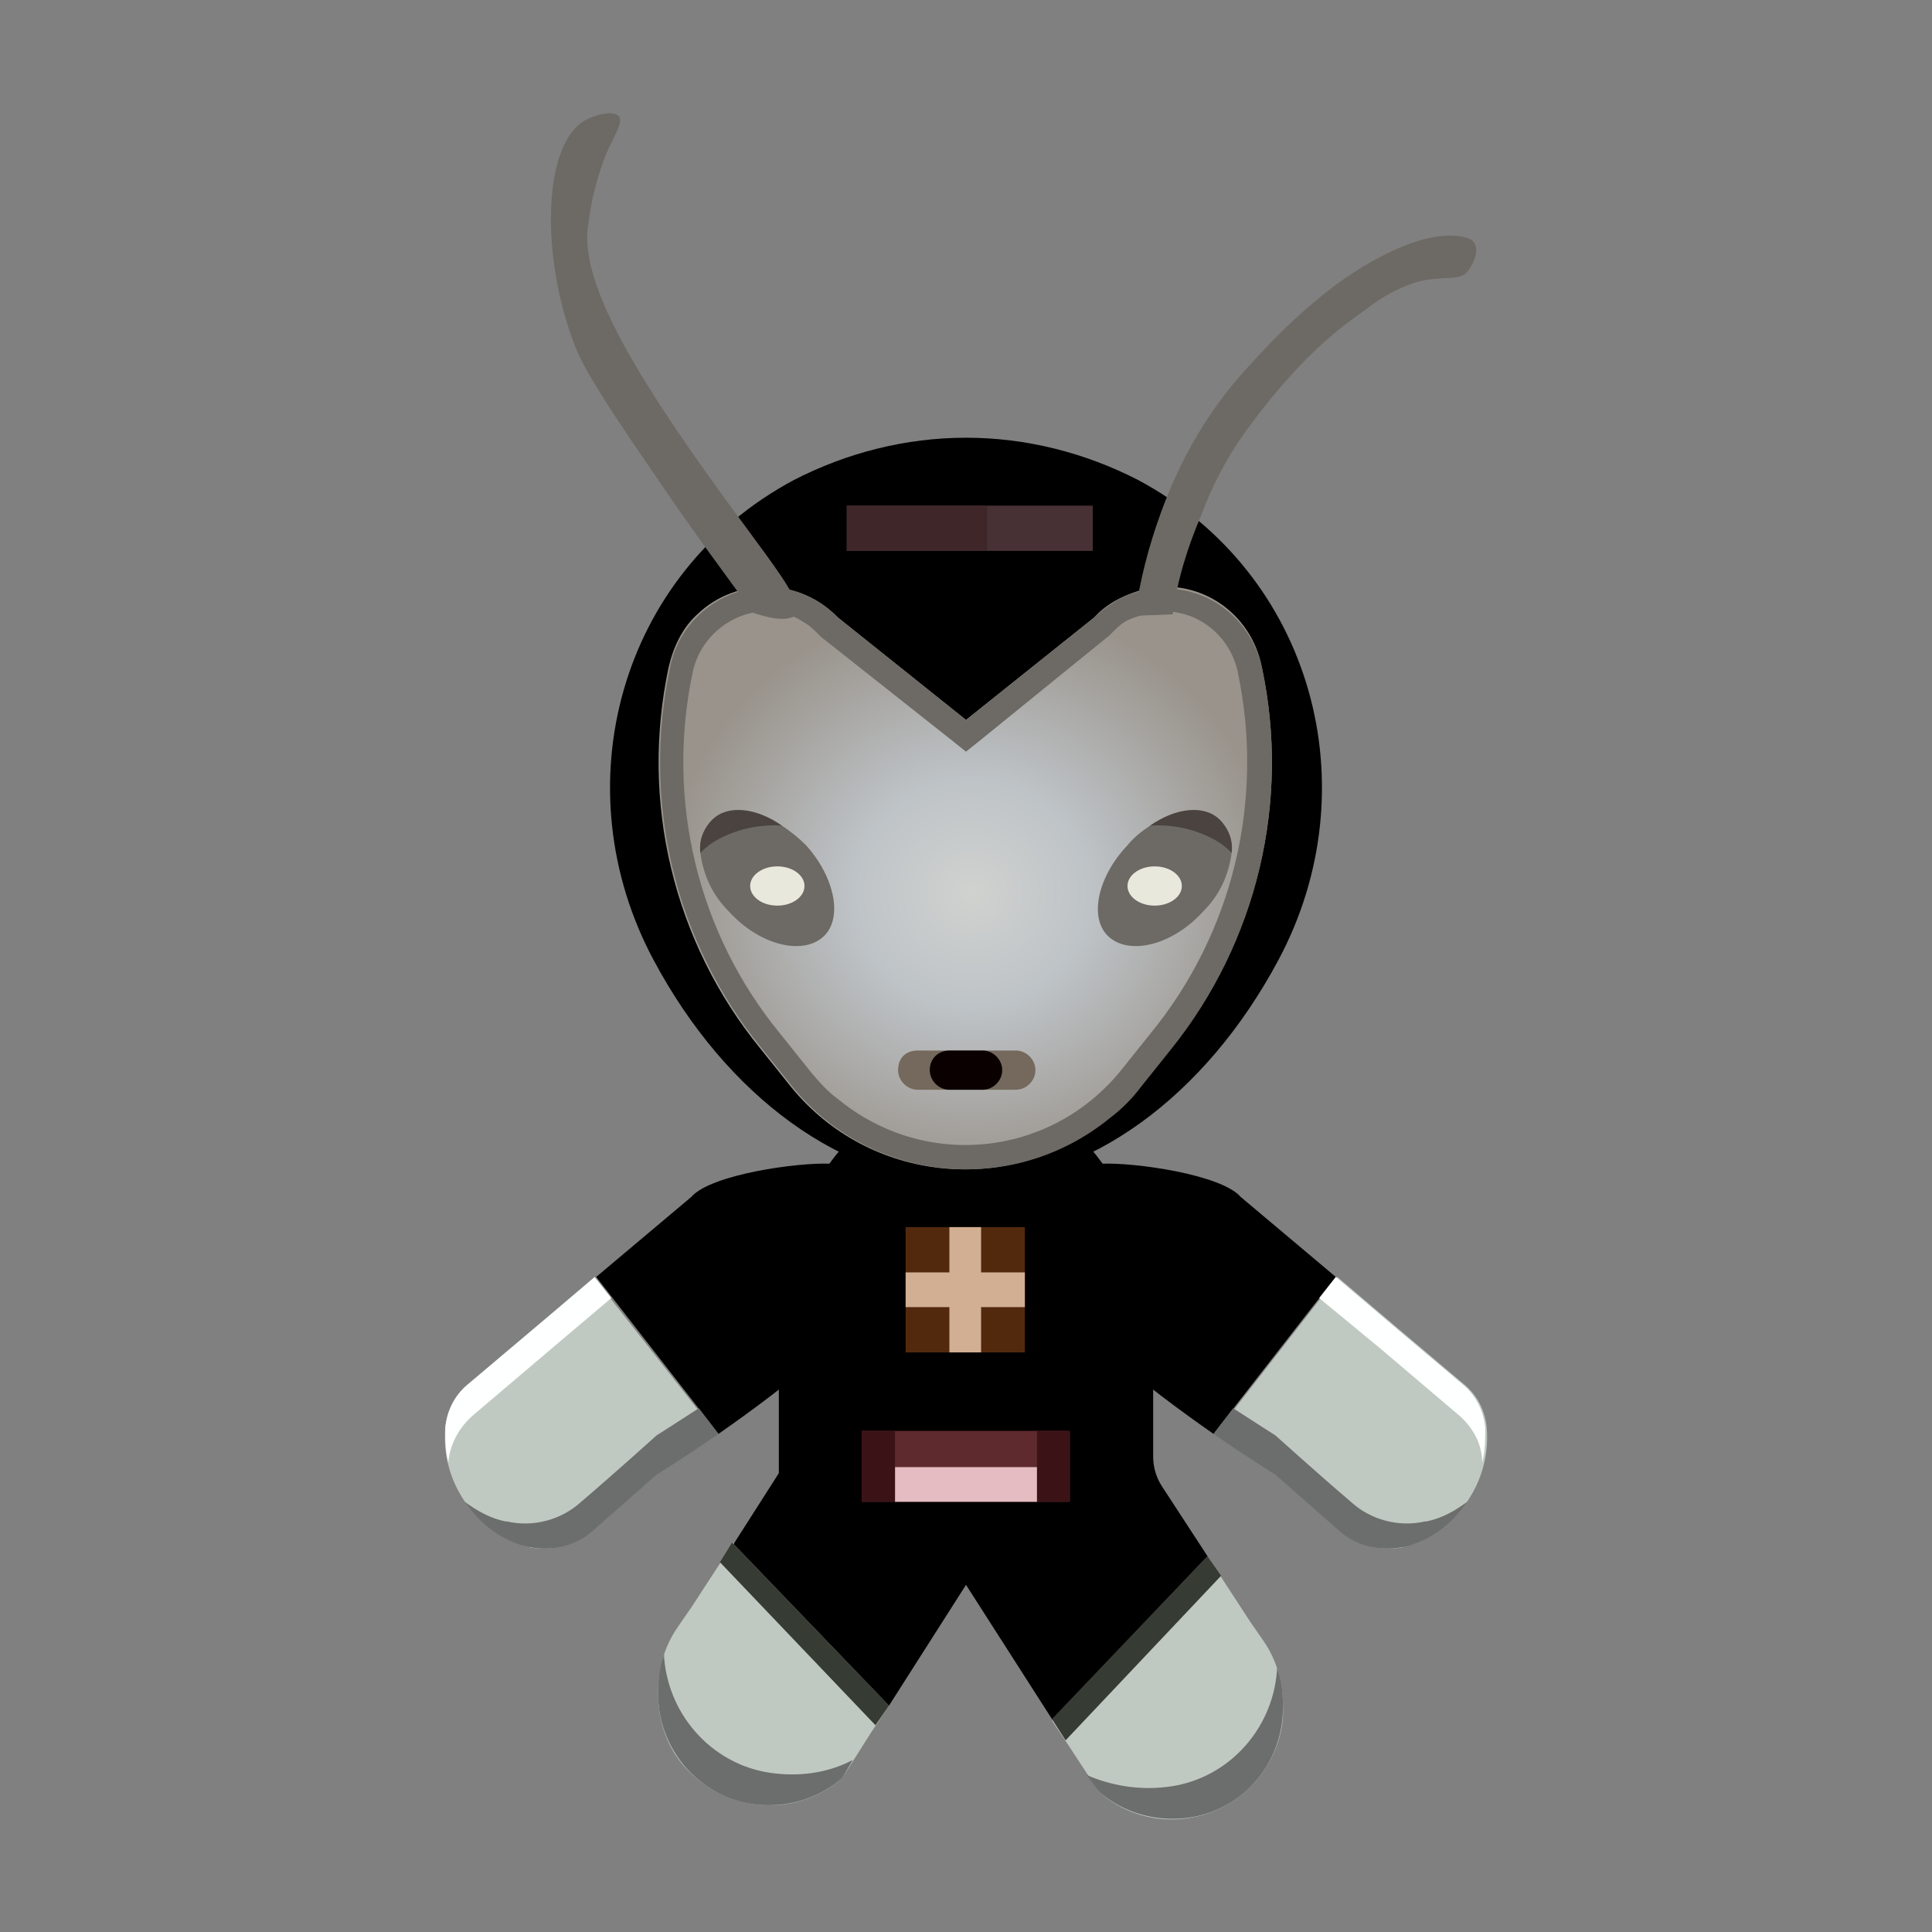 <?xml version="1.0" encoding="utf-8"?>
<!-- Generator: Adobe Illustrator 24.0.0, SVG Export Plug-In . SVG Version: 6.00 Build 0)  -->
<svg version="1.1" id="图层_1" xmlns="http://www.w3.org/2000/svg" xmlns:xlink="http://www.w3.org/1999/xlink" x="0px" y="0px"
	 viewBox="0 0 128 128" enable-background="new 0 0 128 128" xml:space="preserve">
<rect x="0" y="0" width="128" height="128" fill="#808080" stroke="none"/>
<title>gtkorphan-112</title>
<path fill="#C0C9C1" d="M45.8,106.5l2.8-4.3L58.9,113l-1.2,1.8l-1.9,3c-3.1,2.7-7.7,2.3-10.4-0.7c-1.2-1.3-1.8-3.1-1.8-4.9v-0.1
	c0-1.5,0.4-3,1.3-4.3L45.8,106.5z"/>
<polygon fill="#363B33" points="58,114.3 58.9,113 48.5,102.2 47.7,103.5 "/>
<path fill="#6C6E6D" d="M51.4,117.5c-4-0.4-7.1-3.7-7.4-7.7v-0.2c-0.3,0.8-0.4,1.6-0.4,2.5v0.1c0,4.1,3.3,7.4,7.3,7.4
	c1.8,0,3.5-0.6,4.9-1.8l0.7-1.2C55,117.4,53.2,117.7,51.4,117.5z"/>
<path fill="#C0C9C1" d="M82.8,107.4l-2.8-4.3L69.7,114l1.2,1.8l1.9,2.9c3,2.7,7.7,2.4,10.4-0.7c1.2-1.4,1.9-3.2,1.8-5v0
	c0-1.5-0.4-3-1.3-4.3L82.8,107.4z"/>
<polygon fill="#363B33" points="70.6,115.3 69.7,113.9 80,103.1 80.9,104.4 "/>
<path fill="#6C6E6D" d="M77.2,118.4c4-0.4,7.1-3.7,7.4-7.7v-0.1v-0.1c0.3,0.8,0.4,1.6,0.4,2.5v0.1c0,4.1-3.2,7.4-7.3,7.4
	c-1.8,0-3.5-0.6-4.9-1.8l-0.8-1.1C73.6,118.3,75.4,118.6,77.2,118.4z"/>
<path d="M77,98.5c-0.4-0.6-0.6-1.3-0.6-2V86h-0.1c-0.8-7.9-6-14-12.3-14s-11.5,6.1-12.3,14h-0.1v11.6l-3,4.7L58.9,113l5.1-8l5.7,8.9
	L80,103.1L77,98.5z"/>
<path d="M58.1,84.5c0-4,0.7-7.3-3.1-7.4c-2.1-0.1-7.9,0.7-9.2,2.2l0,0l-6.3,5.3L47.6,95C51.9,92,58.1,87.3,58.1,84.5z"/>
<path d="M69.9,84.5c0-4-0.7-7.3,3.1-7.4c2.1-0.1,7.9,0.7,9.2,2.2l0,0l6.3,5.3L80.4,95C76.1,92,69.9,87.3,69.9,84.5z"/>
<path fill="#C0C9C1" d="M35.4,88l-4.5,3.8c-0.8,0.7-1.3,1.7-1.4,2.8c-0.3,3.6,2,6.9,5.5,7.9l0,0c1.5,0.3,3.1-0.1,4.2-1.1l4.2-3.7
	c0,0,1.8-1.1,4.1-2.7l-8.1-10.3L35.4,88z"/>
<path fill="#FEFFFF" d="M31.3,93.8l5.3-4.5l3.9-3.3l-1.1-1.4l-4,3.4l-4.5,3.8c-0.8,0.7-1.3,1.7-1.4,2.8c0,0.8,0,1.5,0.2,2.3
	C29.8,95.7,30.4,94.6,31.3,93.8z"/>
<path fill="#6C6E6D" d="M43.5,95.1c0,0-3,2.7-5,4.4c-1.3,1.2-3.2,1.7-4.9,1.3h-0.1c-1-0.2-1.9-0.7-2.7-1.3c1,1.5,2.5,2.6,4.2,3h0.1
	c1.5,0.3,3.1-0.1,4.2-1.1l4.2-3.7c0,0,1.8-1.1,4.1-2.7l-1.3-1.7C44.6,94.4,43.5,95.1,43.5,95.1z"/>
<path fill="#C0C9C1" d="M92.6,88l4.5,3.8c0.8,0.7,1.3,1.7,1.4,2.8c0.3,3.6-2,6.9-5.5,7.9l0,0c-1.5,0.3-3.1-0.1-4.2-1.1l-4.2-3.7
	c0,0-1.8-1.1-4.1-2.7l8.1-10.4L92.6,88z"/>
<path fill="#FEFFFF" d="M96.7,93.8l-5.3-4.5l-4-3.3l1.1-1.4l4,3.4l4.5,3.8c0.8,0.7,1.3,1.7,1.4,2.8c0,0.8,0,1.5-0.2,2.3
	C98.2,95.7,97.6,94.6,96.7,93.8z"/>
<path fill="#6C6E6D" d="M84.5,95.1c0,0,3,2.7,5,4.4c1.3,1.2,3.2,1.7,4.9,1.3h0.1c1-0.2,1.9-0.7,2.7-1.3c-1,1.5-2.5,2.6-4.2,3h-0.1
	c-1.5,0.3-3.1-0.1-4.2-1.1l-4.2-3.7c0,0-1.8-1.1-4.1-2.7l1.3-1.7C83.4,94.4,84.5,95.1,84.5,95.1z"/>
<rect x="60" y="81.3" fill="#53290E" width="7.9" height="8.3"/>
<polygon fill="#D2AE93" points="67.9,84.3 65,84.3 65,81.3 62.9,81.3 62.9,84.3 60,84.3 60,86.6 62.9,86.6 62.9,89.6 65,89.6 
	65,86.6 67.9,86.6 "/>
<rect x="57.1" y="94.8" fill="#5F2A2D" width="13.7" height="4.7"/>
<rect x="57.1" y="94.8" fill="#3B1317" width="2.2" height="4.7"/>
<rect x="68.7" y="94.8" fill="#3B1317" width="2.2" height="4.7"/>
<rect x="59.3" y="97.2" fill="#E5BCC1" width="9.4" height="2.3"/>
<path d="M64,29c-4,0-7.9,1-11.4,2.8C41,38,37.2,52.2,43.3,63.6c4.8,9,12.6,14.8,20.7,14.8s15.9-5.8,20.7-14.8
	C90.8,52.2,87,38,75.4,31.8C71.9,30,68,29,64,29z"/>
<radialGradient id="SVGID_1_" cx="270.27" cy="-848.813" r="80.55" gradientTransform="matrix(0.25 0 0 0.24 -3.21 262.86)" gradientUnits="userSpaceOnUse">
	<stop  offset="0" style="stop-color:#D0D2CF"/>
	<stop  offset="0.39" style="stop-color:#BEC3C7"/>
	<stop  offset="1" style="stop-color:#99938B"/>
</radialGradient>
<path fill="url(#SVGID_1_)" d="M83.6,44.2c-0.7-3.6-4.1-5.9-7.6-5.2c-1.3,0.3-2.6,0.9-3.5,1.9L64,47.7l-8.5-6.8
	c-2.5-2.6-6.7-2.7-9.3-0.2c-1,0.9-1.6,2.2-1.9,3.5l0,0c-1.9,8.9,0.3,18.2,6.1,25.3l2,2.5c5.2,6.4,14.6,7.3,21,2.1
	c0.8-0.6,1.5-1.3,2.1-2.1l2-2.5C83.3,62.4,85.5,53.1,83.6,44.2z"/>
<path fill="#6D6A65" d="M77.1,40.5c2.4,0,4.4,1.7,4.9,4c1.8,8.5-0.3,17.3-5.8,24l-2,2.5c-4.7,5.7-13,6.5-18.7,1.8
	c-0.7-0.5-1.3-1.2-1.8-1.8l-2-2.5c-5.5-6.7-7.6-15.5-5.8-24c0.5-2.3,2.6-4,4.9-4c0.8,0,1.7,0.2,2.4,0.7c0.4,0.2,0.7,0.5,1,0.8
	l0.1,0.1l0.1,0.1L63,49l1,0.8l1-0.8l8.5-6.9l0.1-0.1l0.1-0.1c0.3-0.3,0.6-0.6,1-0.8C75.3,40.8,76.2,40.6,77.1,40.5 M77,39
	c-1.1,0-2.3,0.3-3.2,0.9c-0.5,0.3-1,0.7-1.4,1.1L64,47.7l-8.5-6.8c-0.4-0.4-0.9-0.8-1.4-1.1c-1-0.6-2.1-0.9-3.2-0.9
	c-3.1,0-5.9,2.2-6.5,5.3l0,0c-1.9,8.9,0.3,18.2,6.1,25.3l2,2.5c5.2,6.4,14.6,7.3,21,2.1c0.8-0.6,1.5-1.3,2.1-2.1l2-2.5
	c5.7-7.1,7.9-16.4,6-25.3l0,0C82.9,41.1,80.2,38.9,77,39L77,39z"/>
<path fill="#6D6A65" d="M49.9,40.6c-1.6-2.2-4-5.4-6.7-9.4c-4.2-6.1-4.8-7.4-5.3-8.8c-2.1-5.8-1.9-13.1,1-14.5
	c0.6-0.3,1.7-0.6,2.1-0.2c0.3,0.4-0.3,1.3-0.8,2.4c-0.6,1.5-1,3-1.2,4.6c-0.7,3.4,2.5,8.7,4.9,12.4c5.6,8.5,9.7,12.6,8.8,13.7
	C52.3,41,51.7,41.2,49.9,40.6z"/>
<path fill="#6D6A65" d="M75.2,40.8c0.3-2.3,0.9-4.6,1.7-6.8c1.3-3.6,3.2-6.9,5.8-9.7c4.3-4.8,7.6-6.9,10.3-8s4.2-0.6,4.5-0.4
	c0.6,0.5,0.2,1.4-0.2,2c-0.5,0.8-1.7,0.3-3.5,0.8c-1.2,0.4-2.3,1-3.3,1.8c-0.8,0.6-4,2.5-8.2,8.4c-1.1,1.6-2,3.3-2.7,5.2
	c-0.9,2.1-1.6,4.3-1.9,6.6L75.2,40.8z"/>
<path fill="#74695C" d="M60.8,69.6h6.5c0.7,0,1.3,0.6,1.3,1.3l0,0c0,0.7-0.6,1.3-1.3,1.3h-6.5c-0.7,0-1.3-0.6-1.3-1.3l0,0
	C59.5,70.1,60,69.6,60.8,69.6z"/>
<path fill="#0A0000" d="M62.9,69.6h2.2c0.7,0,1.3,0.6,1.3,1.3l0,0c0,0.7-0.6,1.3-1.3,1.3h-2.2c-0.7,0-1.3-0.6-1.3-1.3l0,0
	C61.6,70.1,62.2,69.6,62.9,69.6z"/>
<rect x="56.1" y="33.5" fill="#473134" width="16.3" height="3"/>
<rect x="56.1" y="33.5" fill="#3E2629" width="9.3" height="3"/>
<path fill="#6D6A65" d="M54.5,62.1c-1.4,1.2-4.2,0.5-6.2-1.7c-1.1-1.1-1.7-2.4-1.9-3.9c-0.1-0.8,0.2-1.6,0.8-2.2
	c1.1-0.9,2.9-0.7,4.6,0.4c0.6,0.4,1.1,0.8,1.6,1.3C55.3,58.1,55.9,60.9,54.5,62.1z"/>
<path fill="#4A4340" d="M51.8,54.7c-1.4-0.1-2.9,0.2-4.2,0.9c-0.4,0.2-0.8,0.5-1.2,0.9c-0.1-0.8,0.2-1.6,0.8-2.2
	C48.2,53.3,50.1,53.5,51.8,54.7z"/>
<ellipse fill="#E8E8DD" cx="51.5" cy="58.7" rx="1.8" ry="1.3"/>
<path fill="#6D6A65" d="M73.5,62.1c1.4,1.2,4.2,0.5,6.2-1.7c1.1-1.1,1.7-2.4,1.9-3.9c0.1-0.8-0.2-1.6-0.8-2.2
	c-1.1-0.9-2.9-0.7-4.6,0.4c-0.6,0.4-1.1,0.8-1.5,1.3C72.7,58.1,72.1,60.9,73.5,62.1z"/>
<path fill="#4A4340" d="M76.2,54.7c1.4-0.1,2.9,0.2,4.2,0.9c0.4,0.2,0.8,0.5,1.2,0.9c0.1-0.8-0.2-1.6-0.8-2.2
	C79.8,53.3,77.9,53.5,76.2,54.7z"/>
<ellipse fill="#E8E8DD" cx="76.5" cy="58.7" rx="1.8" ry="1.3"/>
</svg>

